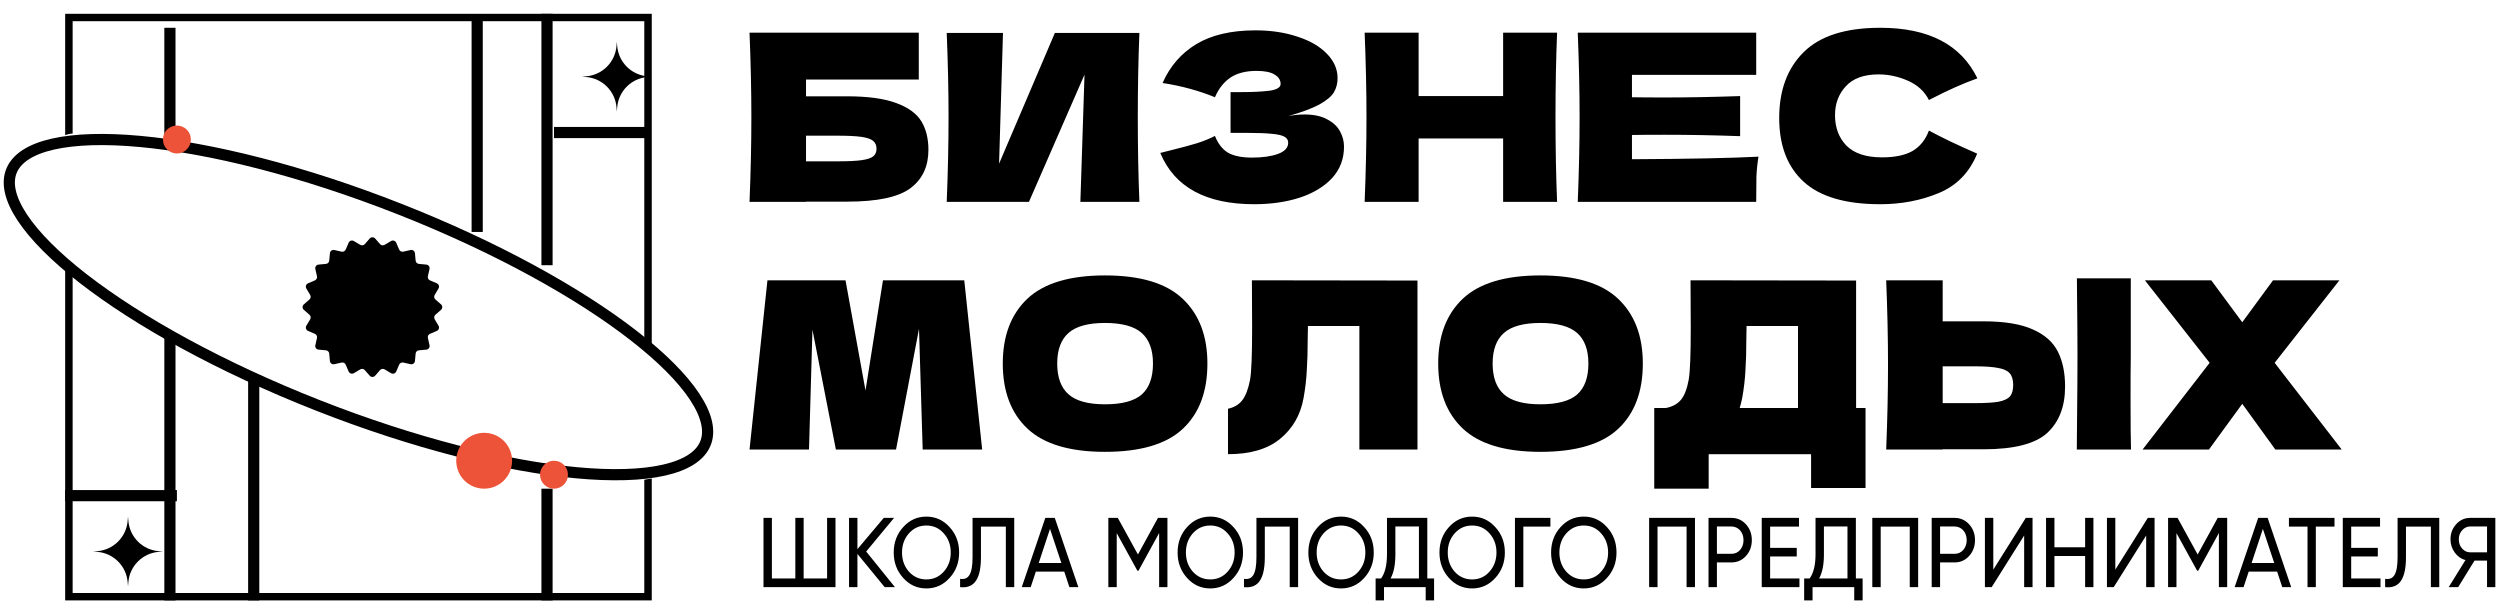 <?xml version="1.0" encoding="UTF-8"?>
<svg width="179px" height="43px" viewBox="0 0 179 43" version="1.1" xmlns="http://www.w3.org/2000/svg" xmlns:xlink="http://www.w3.org/1999/xlink">
    <title>Лого_Школа_молодого_предпринимателя</title>
    <g id="Page-1" stroke="none" stroke-width="1" fill="none" fill-rule="evenodd">
        <g id="Лого_Школа_молодого_предпринимателя" transform="translate(0.666, 0.989)">
            <path d="M0.165,11.225 C-0.204,12.11 0.044,13.247 0.933,14.59 C1.818,15.926 3.303,17.412 5.287,18.954 C9.252,22.036 15.159,25.307 22.069,28.026 C28.978,30.746 35.563,32.393 40.618,32.861 C43.148,33.096 45.279,33.034 46.871,32.673 C48.472,32.31 49.465,31.661 49.835,30.776 C50.204,29.89 49.956,28.753 49.067,27.41 C48.182,26.074 46.697,24.588 44.713,23.046 C40.748,19.964 34.841,16.693 27.931,13.974 C21.022,11.254 14.437,9.607 9.381,9.139 C6.852,8.904 4.721,8.967 3.129,9.327 C1.528,9.69 0.535,10.339 0.165,11.225 Z" id="Path" stroke="#000000" stroke-width="0.8"></path>
            <circle id="Oval" fill="#ED5338" fill-rule="nonzero" cx="34" cy="32" r="2"></circle>
            <line x1="11.5" y1="1" x2="11.5" y2="9" id="Path" stroke="#000000" stroke-width="0.8"></line>
            <line x1="33.5" y1="0.381" x2="33.5" y2="15.619" id="Path" stroke="#000000" stroke-width="0.8"></line>
            <circle id="Oval" fill="#ED5338" fill-rule="nonzero" cx="12" cy="9" r="1"></circle>
            <line x1="45.611" y1="8.5" x2="39" y2="8.5" id="Path" stroke="#000000" stroke-width="0.8"></line>
            <line x1="12" y1="34.5" x2="4" y2="34.5" id="Path" stroke="#000000" stroke-width="0.8"></line>
            <line x1="38.5" y1="0" x2="38.5" y2="18" id="Path" stroke="#000000" stroke-width="0.8"></line>
            <line x1="11.5" y1="23" x2="11.5" y2="42" id="Path" stroke="#000000" stroke-width="0.8"></line>
            <line x1="17.5" y1="26" x2="17.5" y2="42" id="Path" stroke="#000000" stroke-width="0.8"></line>
            <line x1="38.5" y1="34" x2="38.5" y2="42" id="Path" stroke="#000000" stroke-width="0.8"></line>
            <path d="M25.804,16.089 C25.908,15.97 26.092,15.97 26.196,16.089 L26.545,16.489 C26.628,16.584 26.767,16.606 26.875,16.541 L27.331,16.269 C27.466,16.188 27.642,16.245 27.704,16.39 L27.913,16.878 C27.962,16.994 28.088,17.058 28.21,17.03 L28.728,16.912 C28.882,16.877 29.031,16.985 29.045,17.142 L29.093,17.671 C29.104,17.797 29.203,17.896 29.329,17.907 L29.858,17.955 C30.015,17.969 30.124,18.118 30.088,18.272 L29.97,18.79 C29.942,18.913 30.006,19.038 30.122,19.087 L30.61,19.296 C30.755,19.358 30.812,19.534 30.731,19.669 L30.459,20.125 C30.394,20.233 30.416,20.372 30.511,20.455 L30.911,20.804 C31.03,20.908 31.03,21.092 30.911,21.196 L30.511,21.545 C30.416,21.628 30.394,21.767 30.459,21.875 L30.731,22.331 C30.812,22.466 30.755,22.642 30.61,22.704 L30.122,22.913 C30.006,22.962 29.942,23.087 29.97,23.21 L30.088,23.728 C30.124,23.882 30.015,24.031 29.858,24.045 L29.329,24.093 C29.203,24.104 29.104,24.203 29.093,24.329 L29.045,24.858 C29.031,25.015 28.882,25.124 28.728,25.088 L28.21,24.97 C28.088,24.942 27.962,25.006 27.913,25.122 L27.704,25.61 C27.642,25.755 27.466,25.812 27.331,25.731 L26.875,25.459 C26.767,25.394 26.628,25.416 26.545,25.511 L26.196,25.911 C26.092,26.03 25.908,26.03 25.804,25.911 L25.455,25.511 C25.372,25.416 25.233,25.394 25.125,25.459 L24.669,25.731 C24.534,25.812 24.358,25.755 24.296,25.61 L24.087,25.122 C24.038,25.006 23.913,24.942 23.79,24.97 L23.272,25.088 C23.118,25.124 22.969,25.015 22.955,24.858 L22.907,24.329 C22.896,24.203 22.797,24.104 22.671,24.093 L22.142,24.045 C21.985,24.031 21.877,23.882 21.912,23.728 L22.03,23.21 C22.058,23.087 21.994,22.962 21.878,22.913 L21.39,22.704 C21.245,22.642 21.188,22.466 21.269,22.331 L21.541,21.875 C21.606,21.767 21.584,21.628 21.489,21.545 L21.089,21.196 C20.97,21.092 20.97,20.908 21.089,20.804 L21.489,20.455 C21.584,20.372 21.606,20.233 21.541,20.125 L21.269,19.669 C21.188,19.534 21.245,19.358 21.39,19.296 L21.878,19.087 C21.994,19.038 22.058,18.913 22.03,18.79 L21.912,18.272 C21.877,18.118 21.985,17.969 22.142,17.955 L22.671,17.907 C22.797,17.896 22.896,17.797 22.907,17.671 L22.955,17.142 C22.969,16.985 23.118,16.877 23.272,16.912 L23.79,17.03 C23.913,17.058 24.038,16.994 24.087,16.878 L24.296,16.39 C24.358,16.245 24.534,16.188 24.669,16.269 L25.125,16.541 C25.233,16.606 25.372,16.584 25.455,16.489 L25.804,16.089 Z" id="Path" fill="#000000" fill-rule="nonzero"></path>
            <path d="M8.5,36 L8.526,36.309 C8.621,37.463 9.537,38.379 10.691,38.474 L11,38.5 L10.691,38.525 C9.537,38.621 8.621,39.537 8.526,40.691 L8.5,41 L8.474,40.691 C8.379,39.537 7.463,38.621 6.309,38.525 L6,38.5 L6.309,38.474 C7.463,38.379 8.379,37.463 8.474,36.309 L8.5,36 Z" id="Path" fill="#000000" fill-rule="nonzero"></path>
            <path d="M43.5,2 L43.526,2.309 C43.621,3.463 44.537,4.379 45.691,4.474 L46,4.5 L45.691,4.526 C44.537,4.621 43.621,5.537 43.526,6.691 L43.5,7 L43.475,6.691 C43.379,5.537 42.463,4.621 41.309,4.526 L41,4.5 L41.309,4.474 C42.463,4.379 43.379,3.463 43.475,2.309 L43.5,2 Z" id="Path" fill="#000000" fill-rule="nonzero"></path>
            <circle id="Oval" fill="#ED5338" fill-rule="nonzero" cx="39" cy="33" r="1"></circle>
            <path d="M58.554,40.427 L56.875,40.427 L56.875,36.092 L56.28,36.092 L56.28,40.427 L54.601,40.427 L54.601,36.092 L54,36.092 L54,41.051 L59.155,41.051 L59.155,36.092 L58.554,36.092 L58.554,40.427 Z M61.353,38.501 L63.349,36.092 L62.612,36.092 L60.726,38.33 L60.726,36.092 L60.125,36.092 L60.125,41.051 L60.726,41.051 L60.726,38.671 L62.677,41.051 L63.413,41.051 L61.353,38.501 Z M63.324,38.571 C63.324,39.287 63.55,39.889 64.003,40.392 C64.455,40.895 65.01,41.143 65.663,41.143 C66.315,41.143 66.871,40.895 67.323,40.392 C67.782,39.889 68.008,39.287 68.008,38.571 C68.008,37.856 67.782,37.247 67.323,36.751 C66.871,36.248 66.315,36 65.663,36 C65.01,36 64.455,36.248 64.003,36.751 C63.55,37.247 63.324,37.856 63.324,38.571 Z M67.407,38.571 C67.407,39.117 67.239,39.57 66.903,39.946 C66.574,40.314 66.16,40.498 65.663,40.498 C65.166,40.498 64.752,40.314 64.416,39.946 C64.087,39.57 63.919,39.117 63.919,38.571 C63.919,38.026 64.087,37.565 64.416,37.197 C64.752,36.822 65.166,36.638 65.663,36.638 C66.16,36.638 66.574,36.822 66.903,37.197 C67.239,37.565 67.407,38.026 67.407,38.571 Z M68.077,41.051 C68.917,41.136 69.57,40.725 69.57,38.904 L69.57,36.715 L71.352,36.715 L71.352,41.051 L71.953,41.051 L71.953,36.092 L68.969,36.092 L68.969,38.904 C68.969,40.151 68.672,40.548 68.077,40.455 L68.077,41.051 Z M76.543,41.051 L74.857,36.092 L74.178,36.092 L72.492,41.051 L73.132,41.051 L73.5,39.938 L75.535,39.938 L75.903,41.051 L76.543,41.051 Z M74.514,36.878 L75.328,39.322 L73.707,39.322 L74.514,36.878 Z M82.244,36.092 L80.81,38.713 L79.369,36.092 L78.691,36.092 L78.691,41.051 L79.292,41.051 L79.292,37.183 L80.771,39.875 L80.849,39.875 L82.328,37.176 L82.328,41.051 L82.922,41.051 L82.922,36.092 L82.244,36.092 Z M83.65,38.571 C83.65,39.287 83.876,39.889 84.328,40.392 C84.781,40.895 85.336,41.143 85.989,41.143 C86.641,41.143 87.197,40.895 87.649,40.392 C88.107,39.889 88.333,39.287 88.333,38.571 C88.333,37.856 88.107,37.247 87.649,36.751 C87.197,36.248 86.641,36 85.989,36 C85.336,36 84.781,36.248 84.328,36.751 C83.876,37.247 83.65,37.856 83.65,38.571 Z M87.733,38.571 C87.733,39.117 87.565,39.57 87.229,39.946 C86.899,40.314 86.486,40.498 85.989,40.498 C85.491,40.498 85.078,40.314 84.742,39.946 C84.412,39.57 84.244,39.117 84.244,38.571 C84.244,38.026 84.412,37.565 84.742,37.197 C85.078,36.822 85.491,36.638 85.989,36.638 C86.486,36.638 86.899,36.822 87.229,37.197 C87.565,37.565 87.733,38.026 87.733,38.571 Z M88.403,41.051 C89.243,41.136 89.895,40.725 89.895,38.904 L89.895,36.715 L91.678,36.715 L91.678,41.051 L92.279,41.051 L92.279,36.092 L89.295,36.092 L89.295,38.904 C89.295,40.151 88.997,40.548 88.403,40.455 L88.403,41.051 Z M93.012,38.571 C93.012,39.287 93.238,39.889 93.69,40.392 C94.142,40.895 94.698,41.143 95.35,41.143 C96.003,41.143 96.558,40.895 97.01,40.392 C97.469,39.889 97.695,39.287 97.695,38.571 C97.695,37.856 97.469,37.247 97.01,36.751 C96.558,36.248 96.003,36 95.35,36 C94.698,36 94.142,36.248 93.69,36.751 C93.238,37.247 93.012,37.856 93.012,38.571 Z M97.094,38.571 C97.094,39.117 96.926,39.57 96.591,39.946 C96.261,40.314 95.848,40.498 95.35,40.498 C94.853,40.498 94.439,40.314 94.104,39.946 C93.774,39.57 93.606,39.117 93.606,38.571 C93.606,38.026 93.774,37.565 94.104,37.197 C94.439,36.822 94.853,36.638 95.35,36.638 C95.848,36.638 96.261,36.822 96.591,37.197 C96.926,37.565 97.094,38.026 97.094,38.571 Z M101.529,36.092 L98.642,36.092 L98.642,38.685 C98.642,39.464 98.5,40.045 98.222,40.427 L97.828,40.427 L97.828,42 L98.429,42 L98.429,41.051 L101.413,41.051 L101.413,42 L102.014,42 L102.014,40.427 L101.529,40.427 L101.529,36.092 Z M98.9,40.427 C99.126,40.023 99.243,39.45 99.243,38.699 L99.243,36.708 L100.929,36.708 L100.929,40.427 L98.9,40.427 Z M102.399,38.571 C102.399,39.287 102.625,39.889 103.077,40.392 C103.529,40.895 104.085,41.143 104.737,41.143 C105.39,41.143 105.945,40.895 106.397,40.392 C106.856,39.889 107.082,39.287 107.082,38.571 C107.082,37.856 106.856,37.247 106.397,36.751 C105.945,36.248 105.39,36 104.737,36 C104.085,36 103.529,36.248 103.077,36.751 C102.625,37.247 102.399,37.856 102.399,38.571 Z M106.481,38.571 C106.481,39.117 106.313,39.57 105.977,39.946 C105.648,40.314 105.235,40.498 104.737,40.498 C104.24,40.498 103.826,40.314 103.49,39.946 C103.161,39.57 102.993,39.117 102.993,38.571 C102.993,38.026 103.161,37.565 103.49,37.197 C103.826,36.822 104.24,36.638 104.737,36.638 C105.235,36.638 105.648,36.822 105.977,37.197 C106.313,37.565 106.481,38.026 106.481,38.571 Z M107.804,36.092 L107.804,41.051 L108.405,41.051 L108.405,36.715 L110.343,36.715 L110.343,36.092 L107.804,36.092 Z M110.392,38.571 C110.392,39.287 110.618,39.889 111.07,40.392 C111.522,40.895 112.077,41.143 112.73,41.143 C113.382,41.143 113.938,40.895 114.39,40.392 C114.849,39.889 115.075,39.287 115.075,38.571 C115.075,37.856 114.849,37.247 114.39,36.751 C113.938,36.248 113.382,36 112.73,36 C112.077,36 111.522,36.248 111.07,36.751 C110.618,37.247 110.392,37.856 110.392,38.571 Z M114.474,38.571 C114.474,39.117 114.306,39.57 113.97,39.946 C113.641,40.314 113.227,40.498 112.73,40.498 C112.232,40.498 111.819,40.314 111.483,39.946 C111.154,39.57 110.986,39.117 110.986,38.571 C110.986,38.026 111.154,37.565 111.483,37.197 C111.819,36.822 112.232,36.638 112.73,36.638 C113.227,36.638 113.641,36.822 113.97,37.197 C114.306,37.565 114.474,38.026 114.474,38.571 Z M117.412,36.092 L117.412,41.051 L118.013,41.051 L118.013,36.715 L120.093,36.715 L120.093,41.051 L120.694,41.051 L120.694,36.092 L117.412,36.092 Z M121.664,36.092 L121.664,41.051 L122.265,41.051 L122.265,39.28 L123.305,39.28 C123.725,39.28 124.067,39.124 124.345,38.819 C124.623,38.515 124.765,38.132 124.765,37.686 C124.765,37.232 124.623,36.857 124.345,36.552 C124.067,36.248 123.725,36.092 123.305,36.092 L121.664,36.092 Z M122.265,38.664 L122.265,36.708 L123.305,36.708 C123.802,36.708 124.17,37.119 124.17,37.686 C124.17,37.962 124.086,38.196 123.925,38.387 C123.763,38.571 123.557,38.664 123.305,38.664 L122.265,38.664 Z M126.075,38.855 L127.981,38.855 L127.981,38.238 L126.075,38.238 L126.075,36.715 L128.142,36.715 L128.142,36.092 L125.474,36.092 L125.474,41.051 L128.174,41.051 L128.174,40.427 L126.075,40.427 L126.075,38.855 Z M132.214,36.092 L129.326,36.092 L129.326,38.685 C129.326,39.464 129.184,40.045 128.906,40.427 L128.512,40.427 L128.512,42 L129.113,42 L129.113,41.051 L132.097,41.051 L132.097,42 L132.698,42 L132.698,40.427 L132.214,40.427 L132.214,36.092 Z M129.584,40.427 C129.811,40.023 129.927,39.45 129.927,38.699 L129.927,36.708 L131.613,36.708 L131.613,40.427 L129.584,40.427 Z M133.391,36.092 L133.391,41.051 L133.992,41.051 L133.992,36.715 L136.072,36.715 L136.072,41.051 L136.673,41.051 L136.673,36.092 L133.391,36.092 Z M137.643,36.092 L137.643,41.051 L138.244,41.051 L138.244,39.28 L139.284,39.28 C139.704,39.28 140.046,39.124 140.324,38.819 C140.602,38.515 140.744,38.132 140.744,37.686 C140.744,37.232 140.602,36.857 140.324,36.552 C140.046,36.248 139.704,36.092 139.284,36.092 L137.643,36.092 Z M138.244,38.664 L138.244,36.708 L139.284,36.708 C139.781,36.708 140.15,37.119 140.15,37.686 C140.15,37.962 140.066,38.196 139.904,38.387 C139.743,38.571 139.536,38.664 139.284,38.664 L138.244,38.664 Z M144.864,41.051 L144.864,36.092 L144.38,36.092 L142.054,39.797 L142.054,36.092 L141.454,36.092 L141.454,41.051 L141.938,41.051 L144.264,37.353 L144.264,41.051 L144.864,41.051 Z M148.629,38.196 L146.432,38.196 L146.432,36.092 L145.831,36.092 L145.831,41.051 L146.432,41.051 L146.432,38.819 L148.629,38.819 L148.629,41.051 L149.223,41.051 L149.223,36.092 L148.629,36.092 L148.629,38.196 Z M153.601,41.051 L153.601,36.092 L153.117,36.092 L150.791,39.797 L150.791,36.092 L150.191,36.092 L150.191,41.051 L150.675,41.051 L153,37.353 L153,41.051 L153.601,41.051 Z M158.122,36.092 L156.687,38.713 L155.247,36.092 L154.569,36.092 L154.569,41.051 L155.169,41.051 L155.169,37.183 L156.649,39.875 L156.726,39.875 L158.206,37.176 L158.206,41.051 L158.8,41.051 L158.8,36.092 L158.122,36.092 Z M163.384,41.051 L161.698,36.092 L161.02,36.092 L159.334,41.051 L159.973,41.051 L160.342,39.938 L162.376,39.938 L162.745,41.051 L163.384,41.051 Z M161.356,36.878 L162.17,39.322 L160.548,39.322 L161.356,36.878 Z M163.221,36.092 L163.221,36.715 L164.552,36.715 L164.552,41.051 L165.147,41.051 L165.147,36.715 L166.484,36.715 L166.484,36.092 L163.221,36.092 Z M167.679,38.855 L169.585,38.855 L169.585,38.238 L167.679,38.238 L167.679,36.715 L169.746,36.715 L169.746,36.092 L167.078,36.092 L167.078,41.051 L169.778,41.051 L169.778,40.427 L167.679,40.427 L167.679,38.855 Z M170.11,41.051 C170.949,41.136 171.602,40.725 171.602,38.904 L171.602,36.715 L173.385,36.715 L173.385,41.051 L173.985,41.051 L173.985,36.092 L171.001,36.092 L171.001,38.904 C171.001,40.151 170.704,40.548 170.11,40.455 L170.11,41.051 Z M176.191,36.092 C175.804,36.092 175.474,36.241 175.196,36.545 C174.925,36.843 174.789,37.204 174.789,37.629 C174.789,37.976 174.893,38.295 175.093,38.571 C175.293,38.847 175.552,39.032 175.862,39.11 L174.66,41.051 L175.339,41.051 L176.508,39.152 L177.406,39.152 L177.406,41.051 L178,41.051 L178,36.092 L176.191,36.092 Z M176.191,38.557 C175.972,38.557 175.784,38.465 175.623,38.288 C175.461,38.104 175.384,37.884 175.384,37.629 C175.384,37.374 175.461,37.155 175.623,36.977 C175.784,36.8 175.972,36.708 176.191,36.708 L177.406,36.708 L177.406,38.557 L176.191,38.557 Z" id="Shape" fill="#000000" fill-rule="nonzero"></path>
            <path d="M133.96,13.633 C131.483,13.633 129.657,13.099 128.485,12.031 C127.312,10.963 126.725,9.438 126.725,7.458 C126.725,5.467 127.312,3.893 128.485,2.736 C129.657,1.579 131.483,1 133.96,1 C137.424,1 139.743,2.207 140.916,4.621 C139.929,4.966 138.773,5.483 137.446,6.173 C137.128,5.55 136.624,5.088 135.933,4.788 C135.254,4.488 134.558,4.338 133.845,4.338 C132.793,4.338 132.009,4.621 131.494,5.189 C130.979,5.745 130.721,6.435 130.721,7.258 C130.721,8.148 130.995,8.877 131.543,9.444 C132.102,10 132.952,10.278 134.092,10.278 C135.002,10.278 135.725,10.128 136.262,9.828 C136.8,9.516 137.194,9.027 137.446,8.359 C138.345,8.849 139.496,9.399 140.899,10.011 C140.351,11.358 139.436,12.298 138.153,12.832 C136.871,13.366 135.473,13.633 133.96,13.633 Z M92.737,7.208 C92.353,7.208 91.964,7.247 91.569,7.325 C92.545,7.047 93.29,6.768 93.805,6.49 C94.321,6.201 94.666,5.912 94.841,5.622 C95.017,5.322 95.104,4.983 95.104,4.605 C95.104,3.959 94.847,3.375 94.332,2.852 C93.827,2.329 93.126,1.923 92.227,1.634 C91.339,1.334 90.336,1.184 89.218,1.184 C87.497,1.184 86.088,1.512 84.992,2.168 C83.907,2.825 83.101,3.753 82.575,4.955 C83.901,5.155 85.151,5.495 86.324,5.973 C86.587,5.361 86.954,4.894 87.425,4.571 C87.908,4.249 88.532,4.087 89.3,4.087 C89.892,4.087 90.325,4.176 90.599,4.354 C90.884,4.521 91.026,4.744 91.026,5.022 C91.026,5.267 90.763,5.428 90.237,5.506 C89.711,5.572 89.031,5.606 88.198,5.606 L87.442,5.606 L87.442,8.526 L88.692,8.526 C89.426,8.526 89.996,8.548 90.402,8.593 C90.807,8.626 91.103,8.693 91.29,8.793 C91.476,8.893 91.569,9.038 91.569,9.227 C91.569,9.583 91.328,9.85 90.846,10.028 C90.363,10.206 89.738,10.295 88.971,10.295 C88.248,10.295 87.677,10.178 87.261,9.945 C86.855,9.7 86.543,9.299 86.324,8.743 C85.962,8.932 85.54,9.105 85.058,9.26 C84.586,9.405 84.011,9.561 83.331,9.728 L82.41,9.961 C83.43,12.409 85.671,13.633 89.135,13.633 C90.33,13.633 91.416,13.477 92.391,13.165 C93.367,12.843 94.14,12.375 94.71,11.764 C95.28,11.141 95.565,10.39 95.565,9.511 C95.565,9.132 95.472,8.771 95.285,8.426 C95.099,8.07 94.792,7.781 94.364,7.558 C93.948,7.325 93.405,7.208 92.737,7.208 Z M59.972,5.906 C61.474,5.906 62.652,6.068 63.507,6.39 C64.362,6.702 64.96,7.136 65.3,7.692 C65.64,8.248 65.809,8.932 65.809,9.744 C65.809,10.924 65.382,11.836 64.527,12.481 C63.672,13.126 62.154,13.449 59.972,13.449 L57.045,13.449 L57.045,13.466 L53,13.466 C53.088,11.307 53.132,9.288 53.132,7.408 C53.132,5.528 53.088,3.509 53,1.35 L65.119,1.35 L65.119,4.705 L57.045,4.705 L57.045,5.906 L59.972,5.906 Z M59.314,10.562 C60.071,10.562 60.641,10.534 61.024,10.479 C61.419,10.423 61.693,10.334 61.847,10.212 C62.011,10.089 62.093,9.906 62.093,9.661 C62.093,9.416 62.011,9.227 61.847,9.094 C61.682,8.96 61.403,8.866 61.008,8.81 C60.613,8.754 60.049,8.726 59.314,8.726 L57.045,8.726 L57.045,10.562 L59.314,10.562 Z M71.148,1.367 L70.868,10.729 L74.864,1.367 L80.915,1.367 C80.838,3.247 80.8,5.261 80.8,7.408 C80.8,9.566 80.838,11.586 80.915,13.466 L76.689,13.466 L76.985,4.354 L73.006,13.466 L67.119,13.466 C67.207,11.307 67.25,9.288 67.25,7.408 C67.25,5.539 67.207,3.525 67.119,1.367 L71.148,1.367 Z M110.822,1.35 C110.745,3.231 110.707,5.25 110.707,7.408 C110.707,9.566 110.745,11.586 110.822,13.466 L106.958,13.466 L106.958,8.927 L100.907,8.927 L100.907,13.466 L97.042,13.466 C97.13,11.307 97.174,9.288 97.174,7.408 C97.174,5.528 97.13,3.509 97.042,1.35 L100.907,1.35 L100.907,5.89 L106.958,5.89 L106.958,1.35 L110.822,1.35 Z M125.242,10.228 C123.368,10.328 120.347,10.39 116.182,10.412 L116.182,8.676 C116.708,8.665 117.486,8.66 118.517,8.66 C120.26,8.66 122.063,8.693 123.927,8.76 L123.927,5.89 C122.063,5.956 120.26,5.99 118.517,5.99 C117.486,5.99 116.708,5.984 116.182,5.973 L116.182,4.371 L125.078,4.371 L125.078,1.35 L112.301,1.35 C112.389,3.509 112.433,5.528 112.433,7.408 C112.433,9.288 112.389,11.307 112.301,13.466 L125.078,13.466 C125.078,12.731 125.083,12.125 125.094,11.647 C125.116,11.157 125.165,10.684 125.242,10.228 Z M69.657,31.196 L68.375,19.081 L62.554,19.081 L61.304,26.974 L59.873,19.081 L54.283,19.081 L53,31.196 L57.259,31.196 L57.505,22.619 L59.183,31.196 L63.491,31.196 L65.135,22.552 L65.398,31.196 L69.657,31.196 Z M78.451,31.363 C75.94,31.363 74.093,30.813 72.909,29.711 C71.725,28.599 71.133,27.041 71.133,25.039 C71.133,23.058 71.72,21.512 72.893,20.399 C74.077,19.287 75.929,18.731 78.451,18.731 C80.983,18.731 82.835,19.287 84.009,20.399 C85.192,21.512 85.784,23.058 85.784,25.039 C85.784,27.052 85.198,28.61 84.025,29.711 C82.852,30.813 80.994,31.363 78.451,31.363 Z M78.451,27.959 C79.667,27.959 80.544,27.725 81.082,27.258 C81.619,26.78 81.887,26.04 81.887,25.039 C81.887,24.06 81.619,23.331 81.082,22.853 C80.544,22.374 79.667,22.135 78.451,22.135 C77.245,22.135 76.373,22.374 75.836,22.853 C75.299,23.331 75.03,24.06 75.03,25.039 C75.03,26.029 75.299,26.763 75.836,27.241 C76.373,27.72 77.245,27.959 78.451,27.959 Z M96.665,31.196 L100.825,31.196 L100.825,19.098 L88.97,19.081 L88.986,22.485 C88.986,24.421 88.937,25.662 88.838,26.207 C88.706,26.886 88.514,27.38 88.262,27.692 C88.021,27.992 87.687,28.187 87.259,28.276 L87.259,31.53 C88.86,31.53 90.104,31.163 90.992,30.429 C91.891,29.695 92.45,28.721 92.669,27.508 C92.79,26.841 92.867,26.19 92.899,25.556 C92.943,24.911 92.965,24.165 92.965,23.32 L92.982,22.352 L96.665,22.352 L96.665,31.196 Z M109.627,31.363 C107.116,31.363 105.269,30.813 104.085,29.711 C102.901,28.599 102.309,27.041 102.309,25.039 C102.309,23.058 102.896,21.512 104.069,20.399 C105.253,19.287 107.105,18.731 109.627,18.731 C112.159,18.731 114.012,19.287 115.185,20.399 C116.368,21.512 116.96,23.058 116.96,25.039 C116.96,27.052 116.374,28.61 115.201,29.711 C114.028,30.813 112.17,31.363 109.627,31.363 Z M109.627,27.959 C110.843,27.959 111.72,27.725 112.258,27.258 C112.795,26.78 113.063,26.04 113.063,25.039 C113.063,24.06 112.795,23.331 112.258,22.853 C111.72,22.374 110.843,22.135 109.627,22.135 C108.421,22.135 107.549,22.374 107.012,22.853 C106.475,23.331 106.206,24.06 106.206,25.039 C106.206,26.029 106.475,26.763 107.012,27.241 C107.549,27.72 108.421,27.959 109.627,27.959 Z M132.906,28.226 L132.231,28.226 L132.231,19.098 L120.376,19.081 L120.392,22.485 C120.392,24.421 120.343,25.662 120.244,26.207 C120.124,26.863 119.937,27.342 119.685,27.642 C119.433,27.942 119.071,28.137 118.6,28.226 L117.778,28.226 L117.778,34 L121.675,34 L121.675,31.53 L129.008,31.53 L129.008,33.95 L132.906,33.95 L132.906,28.226 Z M123.895,28.226 C123.949,28.059 124.01,27.82 124.075,27.508 C124.196,26.841 124.273,26.19 124.306,25.556 C124.35,24.911 124.371,24.165 124.371,23.32 L124.388,22.352 L128.071,22.352 L128.071,28.226 L123.895,28.226 Z M151.897,24.521 C151.886,25.189 151.881,26.212 151.881,27.592 C151.881,29.249 151.891,30.451 151.914,31.196 L148.033,31.196 L148.049,29.311 C148.071,27.241 148.082,25.645 148.082,24.521 C148.082,23.453 148.071,21.94 148.049,19.982 L148.04,18.941 L151.9,18.941 C151.898,19.203 151.897,19.505 151.897,19.849 L151.897,24.521 Z M141.357,22.018 C142.859,22.018 144.037,22.213 144.892,22.602 C145.747,22.981 146.345,23.515 146.685,24.204 C147.024,24.883 147.194,25.712 147.194,26.691 C147.194,28.115 146.767,29.222 145.912,30.012 C145.057,30.79 143.538,31.18 141.357,31.18 L138.43,31.18 L138.43,31.196 L134.385,31.196 C134.473,29.038 134.516,27.019 134.516,25.139 C134.516,23.259 134.473,21.239 134.385,19.081 L138.43,19.081 L138.43,22.018 L141.357,22.018 Z M140.699,27.876 C141.466,27.876 142.042,27.842 142.426,27.775 C142.82,27.698 143.094,27.57 143.248,27.392 C143.401,27.214 143.478,26.941 143.478,26.574 C143.478,26.207 143.396,25.929 143.231,25.74 C143.067,25.55 142.787,25.423 142.393,25.356 C142.009,25.278 141.445,25.239 140.699,25.239 L138.43,25.239 L138.43,27.876 L140.699,27.876 Z M167,31.196 L162.199,24.989 L166.836,19.081 L162.083,19.081 L159.88,22.085 L157.66,19.081 L152.908,19.081 L157.545,24.989 L152.744,31.196 L157.496,31.196 L159.88,27.926 L162.248,31.196 L167,31.196 Z" id="Shape" fill="#000000"></path>
            <path d="M4.535,0.529 L45.465,0.529 L45.465,23.282 L46,23.705 L46,0.529 L46,0 L45.465,0 L4.535,0 L4,0 L4,0.529 L4,8.684 C4.152,8.629 4.333,8.586 4.535,8.574 L4.535,0.529 Z M4.535,18.515 L4,18.018 L4,41.471 L4,42 L4.535,42 L45.465,42 L46,42 L46,41.471 L46,33.265 L45.465,33.361 L45.465,41.471 L4.535,41.471 L4.535,18.515 Z" id="Shape" fill="#000000"></path>
        </g>
    </g>
</svg>